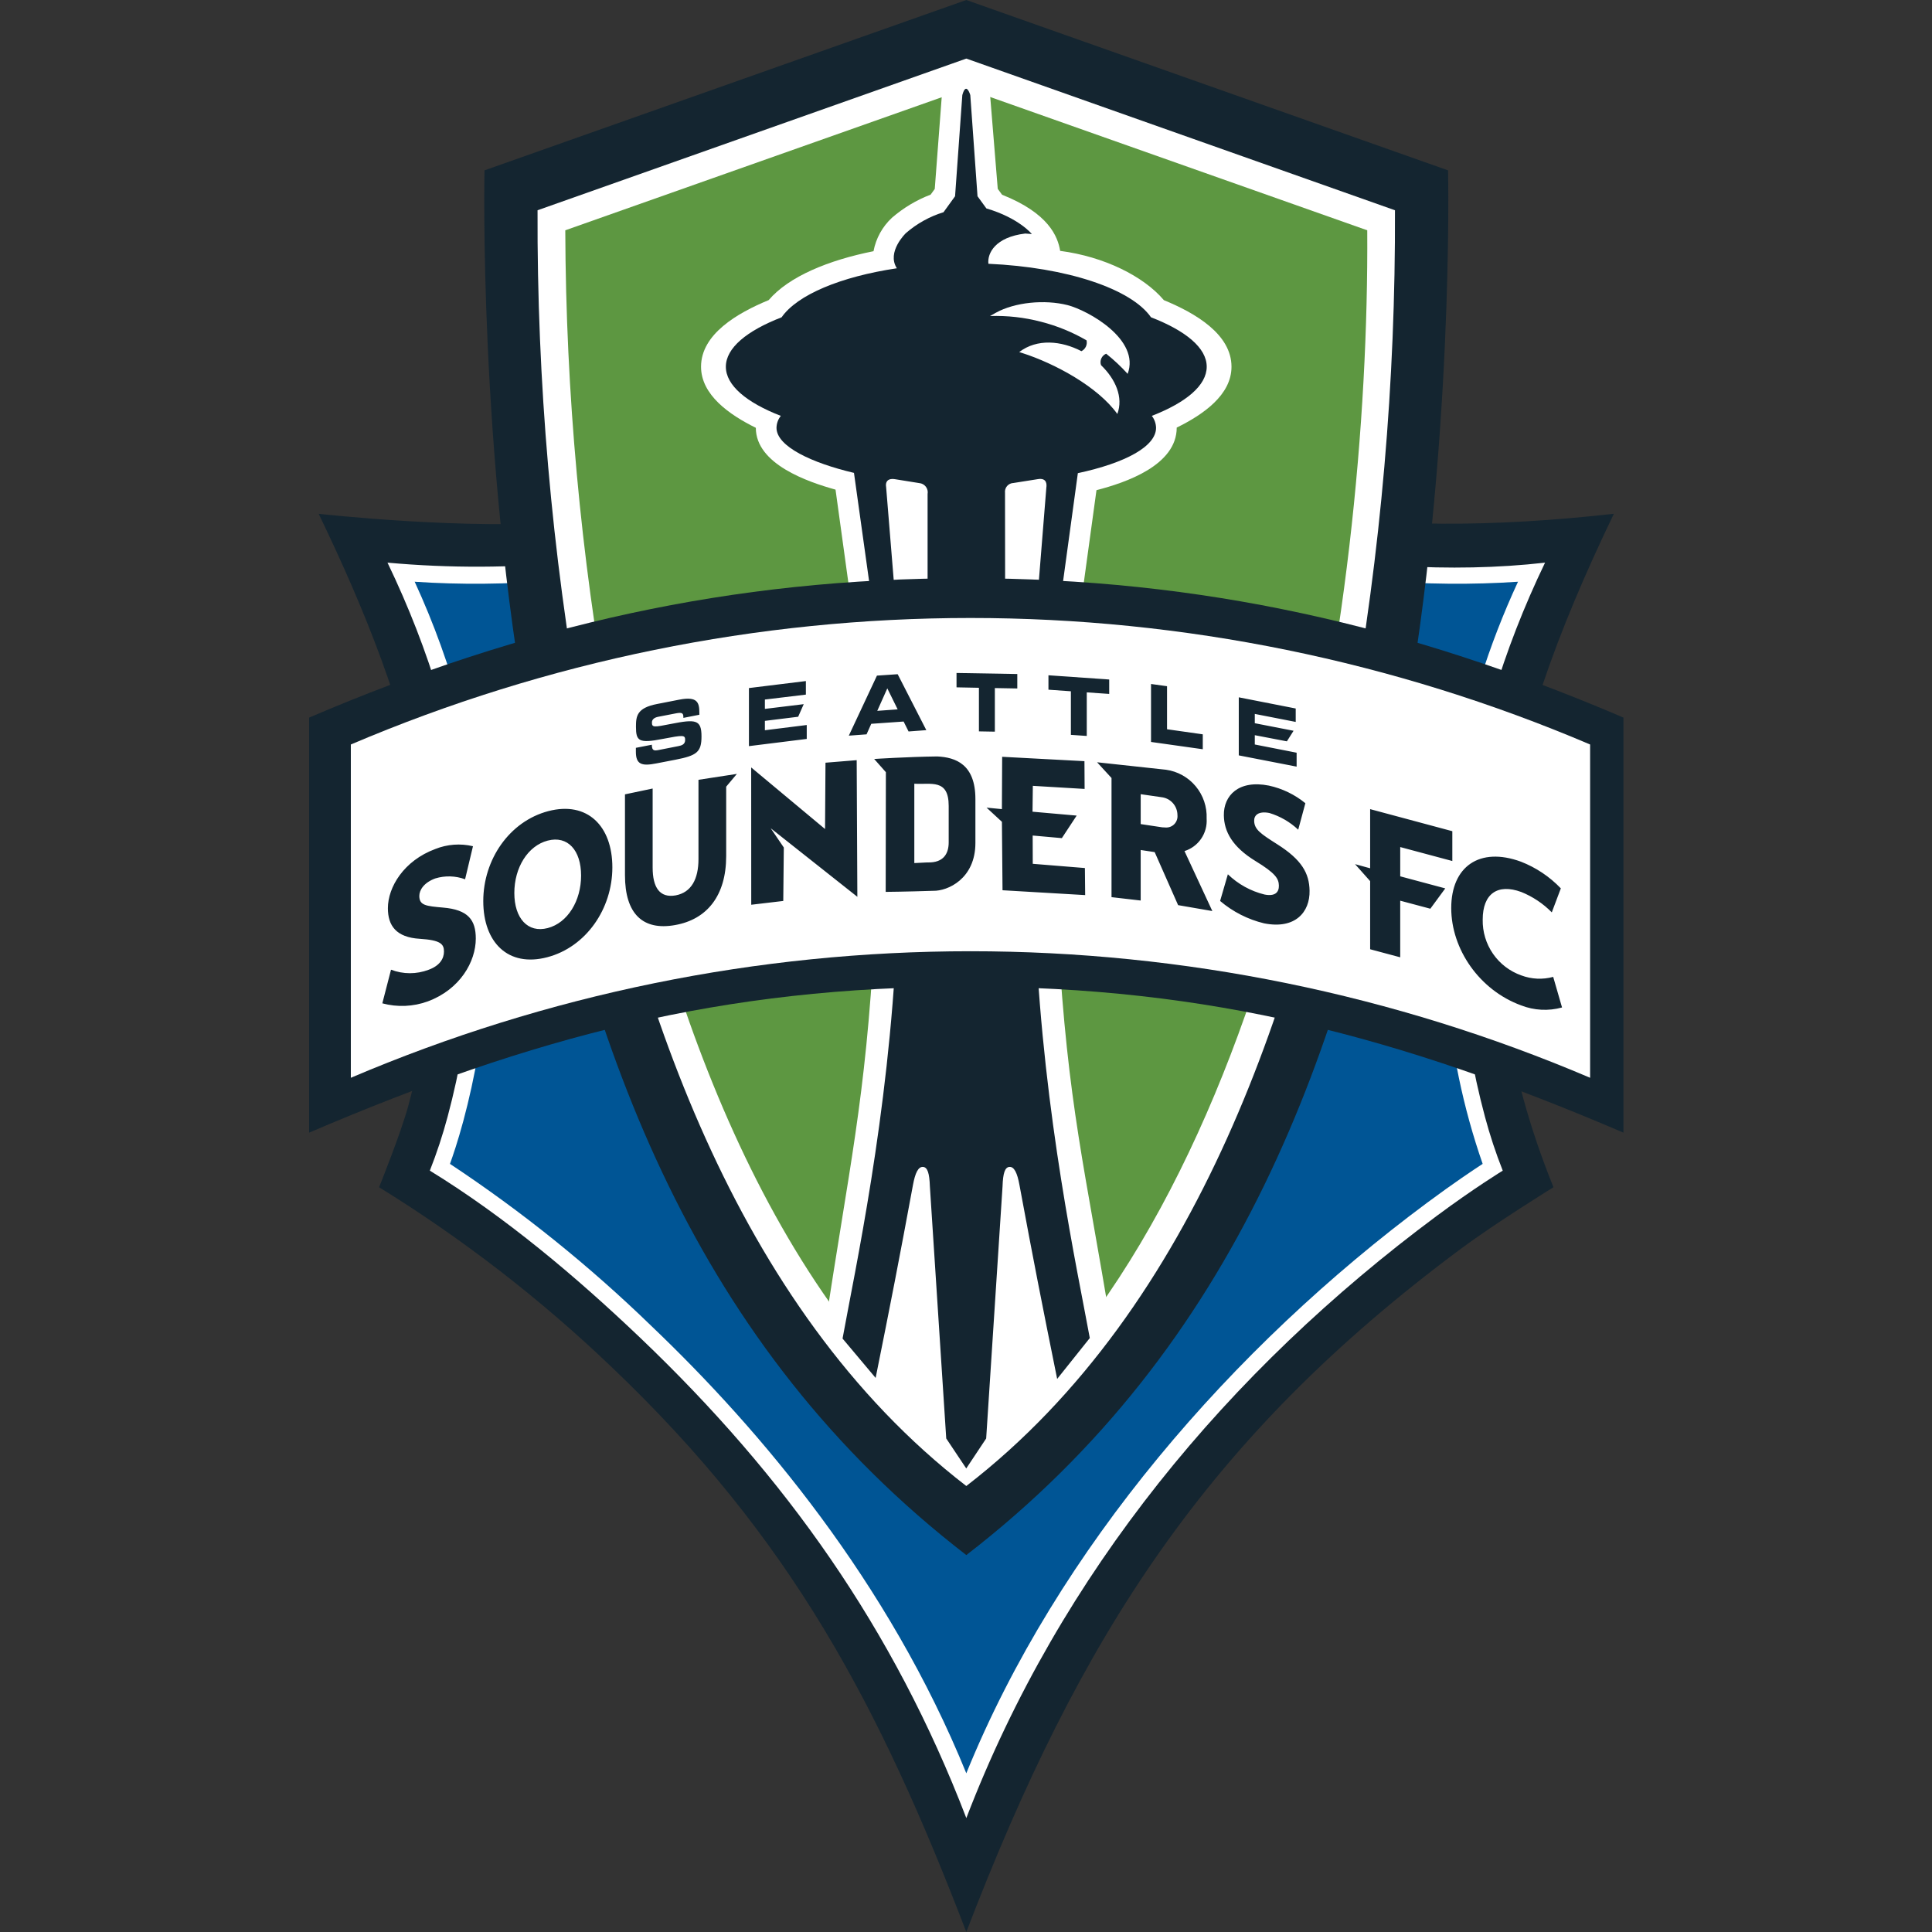 <svg width="200" height="200" viewBox="0 0 200 200" fill="none" xmlns="http://www.w3.org/2000/svg">
<rect x="0" y="0" width="200" height="200" fill="#333333" stroke="none"/>
<g clip-path="url(#clip0_48_390)">
<path d="M63.366 141.566C56.001 134.512 47.916 128.256 39.243 122.903C39.243 122.903 41.5 117.312 42.257 114.509C48.319 91.944 42.938 73.844 32.991 53.19C32.991 53.19 48.809 54.949 59.035 53.956C73.694 52.524 86.784 48.467 100.032 41.85C123.067 53.349 141.952 55.982 167.066 53.188C155.296 77.623 150.697 97.85 160.814 122.902C160.814 122.902 154.884 126.561 151.237 129.269C124.963 148.785 111.798 169.326 100.032 200.001C91.004 176.468 81.887 159.219 63.366 141.566Z" fill="#142530"/>
<path d="M66.277 138.489C59.65 132.173 52.318 125.985 44.497 121.184C45.214 119.363 45.828 117.503 46.333 115.613C51.543 96.204 48.861 76.405 40.114 58.245C46.545 58.828 53.016 58.803 59.441 58.167C73.564 56.831 87.322 52.906 100.032 46.586C117.375 55.246 140.397 60.465 159.944 58.245C151.193 76.405 148.51 96.204 153.724 115.613C154.23 117.504 154.844 119.364 155.564 121.184C155.564 121.184 152.561 123.022 148.731 125.869C127.166 141.883 109.774 162.813 100.034 188.207C92.49 168.56 81.321 152.842 66.277 138.489Z" fill="white"/>
<path d="M67.432 137.267C78.75 148.058 91.965 163.734 100.032 183.57C109.508 160.256 127.633 139.435 147.725 124.516C150.5 122.455 152.537 121.101 153.485 120.484C151.457 114.656 150.198 108.587 149.74 102.43C148.478 87.952 151.031 73.395 157.144 60.22C138.255 61.512 116.819 56.771 100.034 48.469C83.243 56.769 61.809 61.512 42.926 60.22C50.907 77.53 52.898 97.658 47.962 116.048C47.389 118.169 46.873 119.679 46.581 120.484C54.034 125.418 61.014 131.037 67.432 137.267Z" fill="#005595"/>
<path d="M54.779 75.584C49.508 46.734 50.155 17.635 50.155 17.635L100.033 0L149.903 17.636C149.903 17.636 150.556 46.734 145.279 75.583C139.185 108.964 128.029 139.382 100.033 160.981C72.029 139.384 60.886 108.967 54.779 75.584Z" fill="#142530"/>
<path d="M60.24 74.644C57.117 57.194 55.58 39.495 55.647 21.766L100.032 6.064L144.407 21.766C144.475 39.495 142.939 57.194 139.816 74.644C134.662 102.839 124.101 135.266 100.032 153.831C75.958 135.266 65.402 102.839 60.24 74.644Z" fill="white"/>
<path d="M63.107 74.119C68.136 101.647 78.581 132.972 100.032 150.139C132.244 124.358 141.785 63.129 141.537 23.84L100.032 9.168L58.518 23.84C58.576 40.703 60.112 57.527 63.107 74.119Z" fill="#5D9741"/>
<path d="M89.666 73.686L86.494 50.686C83.612 49.885 78.243 48.043 78.243 44.286C75.507 42.937 72.572 40.888 72.572 37.963C72.572 34.596 76.313 32.412 79.573 31.067C81.665 28.613 85.773 26.935 90.426 26.004C90.677 24.672 91.347 23.457 92.34 22.537C93.525 21.514 94.878 20.705 96.339 20.147L96.766 19.559L97.52 9.6C97.977 6.792 100.89 7.107 101.767 8.109C102.164 8.521 102.414 9.053 102.476 9.622L103.287 19.55L103.735 20.159C108.57 22.079 109.508 24.499 109.747 25.971C114.307 26.565 118.392 28.6 120.48 31.069C123.748 32.414 127.484 34.598 127.484 37.965C127.484 40.89 124.55 42.921 121.814 44.263C121.814 48.176 116.51 49.969 113.507 50.742L110.36 73.688H89.666M85.41 137.388C87.869 120.924 89.609 113.98 90.518 97.096H109.535C110.54 114.516 112.336 120.924 115.047 137.508L100.032 152.793L85.41 137.388Z" fill="white"/>
<path d="M91.858 73.687L88.403 48.953C84.047 47.926 80.383 46.22 80.383 44.287C80.391 43.837 80.548 43.402 80.829 43.051C77.274 41.671 75.14 39.893 75.14 37.964C75.14 36.023 77.307 34.241 80.912 32.846C82.526 30.522 87.014 28.643 92.842 27.772C91.752 26.076 93.773 24.136 93.773 24.136C94.908 23.148 96.236 22.41 97.672 21.969L98.868 20.315L99.619 9.842C100.019 8.37 100.444 9.842 100.444 9.842L101.192 20.315L102.11 21.576C105.477 22.567 106.817 24.226 106.817 24.226L106.125 24.176C103.036 24.552 102.197 26.202 102.319 27.306C110.464 27.67 117.104 29.905 119.15 32.844C122.754 34.239 124.919 36.022 124.919 37.961C124.919 39.892 122.791 41.669 119.236 43.05C119.51 43.404 119.664 43.837 119.675 44.285C119.675 46.218 116.489 47.928 111.579 48.982L108.201 73.685H106.45L108.318 50.465C108.359 50.189 108.403 49.43 107.417 49.603C106.688 49.725 104.914 49.999 104.914 49.999C104.788 50.002 104.664 50.032 104.55 50.086C104.435 50.141 104.334 50.218 104.251 50.315C104.169 50.411 104.108 50.523 104.071 50.644C104.034 50.766 104.023 50.894 104.039 51.019C104.039 51.019 104.06 63.169 104.051 73.682H96.024V51.143C96.049 51.011 96.046 50.875 96.015 50.745C95.984 50.614 95.926 50.492 95.845 50.385C95.764 50.279 95.662 50.19 95.545 50.126C95.428 50.061 95.298 50.022 95.165 50.011L92.74 49.62C91.489 49.378 91.731 50.417 91.731 50.417L93.631 73.683H91.858M87.221 138.567C88.502 131.509 91.983 115.583 92.831 97.107H107.213C108.059 115.584 111.523 131.443 112.815 138.514L109.437 142.745C107.866 134.976 106.955 130.352 105.533 122.664C105.31 121.439 104.991 120.732 104.462 120.801C104.035 120.862 103.827 121.431 103.783 122.811L102.088 148.91L100.026 152.013L97.954 148.91L96.261 122.811C96.214 121.431 96.009 120.862 95.584 120.801C95.057 120.732 94.736 121.439 94.511 122.664C93.09 130.352 92.21 134.874 90.645 142.642L87.221 138.567Z" fill="#142530"/>
<path d="M107.77 33.309C106.045 32.856 104.264 32.657 102.482 32.717L103.081 32.38C105.058 31.282 108.149 30.985 110.521 31.587C112.642 32.138 118.063 35.14 116.735 38.702C116.052 37.947 115.307 37.249 114.51 36.617C114.286 36.709 114.107 36.883 114.008 37.103C113.909 37.324 113.899 37.575 113.98 37.803C115.483 39.249 116.308 41.134 115.666 42.855C113.663 40.051 109.218 37.631 105.811 36.541L105.509 36.446C107.353 35.034 109.856 35.268 111.948 36.354C112.15 36.254 112.311 36.089 112.408 35.886C112.504 35.682 112.529 35.452 112.478 35.233C111.004 34.377 109.42 33.73 107.77 33.309Z" fill="white"/>
<path d="M32.001 74.285C54.304 64.732 75.734 59.857 100.031 59.857C124.318 59.857 145.753 64.732 168.06 74.285V117.252C144.923 107.344 125.29 102.139 100.031 102.139C74.779 102.139 55.137 107.342 32 117.252V74.285" fill="#142530"/>
<path d="M36.319 77.07V111.572C56.607 102.928 78.422 98.472 100.463 98.472C122.504 98.472 144.32 102.928 164.608 111.572V77.07C144.319 68.427 122.504 63.973 100.463 63.973C78.423 63.973 56.608 68.427 36.319 77.07Z" fill="white"/>
<path d="M65.826 77.83C65.826 79.129 66.431 79.328 67.933 79.03L69.932 78.644C72.127 78.216 72.619 77.86 72.619 76.237C72.619 74.489 72.025 74.434 69.457 74.941C67.688 75.294 67.487 75.315 67.487 74.794C67.487 74.472 67.742 74.284 68.113 74.206L69.945 73.851C70.701 73.698 70.743 73.876 70.743 74.315L72.397 73.991V73.805C72.397 72.744 72.22 72.057 70.312 72.429L68.008 72.88C65.925 73.284 65.835 74.144 65.835 75.229C65.835 76.708 66.12 76.982 68.602 76.492C70.732 76.084 70.926 76.074 70.926 76.599C70.926 77.061 70.563 77.174 70.213 77.241L68.194 77.638C67.717 77.73 67.487 77.73 67.477 77.094L65.826 77.415V77.83ZM77.53 77.239L83.514 76.494V75.053L79.181 75.595V74.624L82.626 74.198L83.201 72.895L79.181 73.384V72.416L83.424 71.906V70.503L77.53 71.228V77.239ZM91.854 71.259L92.925 73.433L90.814 73.587L91.854 71.259ZM87.869 76.155L89.705 76.019L90.193 74.928L93.542 74.693L94.055 75.722L95.892 75.584L92.927 69.794L90.781 69.94L87.869 76.155ZM99.019 71.153L101.338 71.199V75.712L102.987 75.741V71.228L105.31 71.27V69.773L99.019 69.666V71.153ZM108.535 71.397L110.858 71.561V76.072L112.502 76.185V71.674L114.824 71.835V70.342L108.535 69.904V71.397ZM119.154 76.806L124.511 77.561V76.017L120.811 75.492V71.036L119.154 70.806V76.806ZM128.238 78.196L134.226 79.361V77.92L129.896 77.069V76.107L133.217 76.743L133.909 75.649L129.896 74.867V73.905L134.132 74.733V73.343L128.238 72.186V78.196ZM44.284 103.664C42.773 104.214 41.13 104.284 39.578 103.865L40.478 100.383C41.732 100.864 43.118 100.867 44.373 100.389C45.522 99.971 45.96 99.237 45.96 98.499C45.96 97.721 45.597 97.321 43.467 97.186C41.006 97.039 40.154 95.82 40.154 94.017C40.154 91.834 41.806 89.094 45.059 87.89C46.3 87.393 47.663 87.292 48.962 87.601L48.145 91.022C47.154 90.658 46.072 90.627 45.062 90.934C43.884 91.367 43.407 92.135 43.407 92.748C43.407 93.731 44.107 93.797 45.858 93.952C48.471 94.17 49.254 95.24 49.254 97.16C49.252 99.55 47.631 102.422 44.284 103.664ZM56.7 87.018C54.635 87.557 53.243 89.816 53.243 92.442C53.243 95.056 54.636 96.615 56.7 96.073C58.768 95.533 60.154 93.254 60.154 90.64C60.154 88.017 58.768 86.478 56.7 87.018ZM56.646 99.093C52.606 100.153 50.028 97.57 50.028 93.281C50.028 88.979 52.733 85.02 56.773 83.964C60.794 82.919 63.391 85.493 63.391 89.79C63.391 94.082 60.671 98.039 56.647 99.093M69.878 95.764C66.547 96.357 64.697 94.603 64.697 90.598V82.231L67.562 81.628V89.816C67.562 91.877 68.302 92.982 69.945 92.689C71.564 92.384 72.306 91.004 72.306 88.929V80.725L76.282 80.114L75.174 81.436V88.63C75.171 92.712 73.196 95.18 69.878 95.763M88.684 78.692L88.753 92.838L79.783 85.74L81.14 87.735L81.083 93.267L77.768 93.659L77.762 79.445L85.408 85.821L85.454 78.955L88.684 78.692ZM95.986 89.278C97.777 89.345 98.208 88.245 98.208 87.206V83.421C98.208 80.581 96.364 81.241 94.65 81.13V89.345L95.986 89.278ZM100.973 82.714V87.262C100.973 90.968 98.112 92.252 96.603 92.216C93.836 92.308 91.687 92.327 91.687 92.327L91.706 79.937L90.495 78.569C90.495 78.569 93.961 78.343 97.025 78.307C98.937 78.399 100.973 79.125 100.973 82.714ZM112.262 78.796L112.279 81.67L106.919 81.35L106.886 84.027L111.456 84.43L109.922 86.763L106.902 86.493L106.911 89.421L112.308 89.859L112.336 92.66L103.781 92.158L103.718 85.073L102.128 83.605L103.716 83.761L103.743 78.343L112.262 78.796ZM121.957 93.699L119.532 88.21L118.083 87.992V93.222L115.064 92.873V80.539L113.569 78.91L120.705 79.683C121.907 79.851 123.003 80.462 123.78 81.396C124.557 82.331 124.96 83.522 124.91 84.738C124.961 85.476 124.763 86.209 124.347 86.82C123.931 87.431 123.322 87.882 122.618 88.103L125.501 94.312L121.957 93.699ZM120.221 82.523L118.085 82.214V85.309L120.311 85.644L120.705 85.664C120.87 85.669 121.035 85.637 121.187 85.573C121.339 85.508 121.476 85.412 121.588 85.29C121.7 85.168 121.785 85.023 121.836 84.866C121.888 84.708 121.906 84.542 121.889 84.377C121.888 83.915 121.717 83.471 121.409 83.128C121.1 82.786 120.677 82.571 120.219 82.523L120.263 82.306M130.856 95.583C129.179 95.179 127.62 94.385 126.305 93.267L127.108 90.506C128.164 91.527 129.471 92.249 130.896 92.599C131.994 92.817 132.403 92.371 132.39 91.677C132.377 90.954 132.032 90.393 129.96 89.13C127.574 87.668 126.719 86.083 126.693 84.406C126.659 82.36 128.218 80.702 131.356 81.325C132.74 81.626 134.034 82.251 135.131 83.149L134.391 85.89C133.542 85.09 132.521 84.499 131.407 84.161C130.262 83.937 129.814 84.401 129.831 84.972C129.847 85.882 130.531 86.323 132.228 87.403C134.76 89.006 135.533 90.401 135.566 92.2C135.61 94.419 134.084 96.225 130.856 95.583ZM141.837 89.885V83.761L150.344 86.045V89.132L144.951 87.687V90.717L149.614 91.966L148.068 94.07L144.95 93.239V99.099L141.837 98.267V91.213L140.274 89.456L141.837 89.885ZM141.837 91.162L140.393 89.53L141.837 91.162ZM157.453 104.072C153.151 102.491 150.231 98.264 150.231 94.001C150.231 89.718 153.149 87.624 157.453 89.203C159.012 89.811 160.419 90.753 161.577 91.964L160.641 94.448C159.744 93.536 158.67 92.819 157.486 92.34C155.018 91.434 153.489 92.528 153.489 95.196C153.464 96.459 153.837 97.697 154.555 98.735C155.272 99.772 156.298 100.555 157.486 100.973C158.543 101.37 159.698 101.424 160.787 101.127L161.702 104.293C160.299 104.681 158.809 104.603 157.453 104.072Z" fill="#142530"/>
</g>
<defs>
<clipPath id="clip0_48_390">
<rect width="200" height="200" fill="white"/>
</clipPath>
</defs>
</svg>
